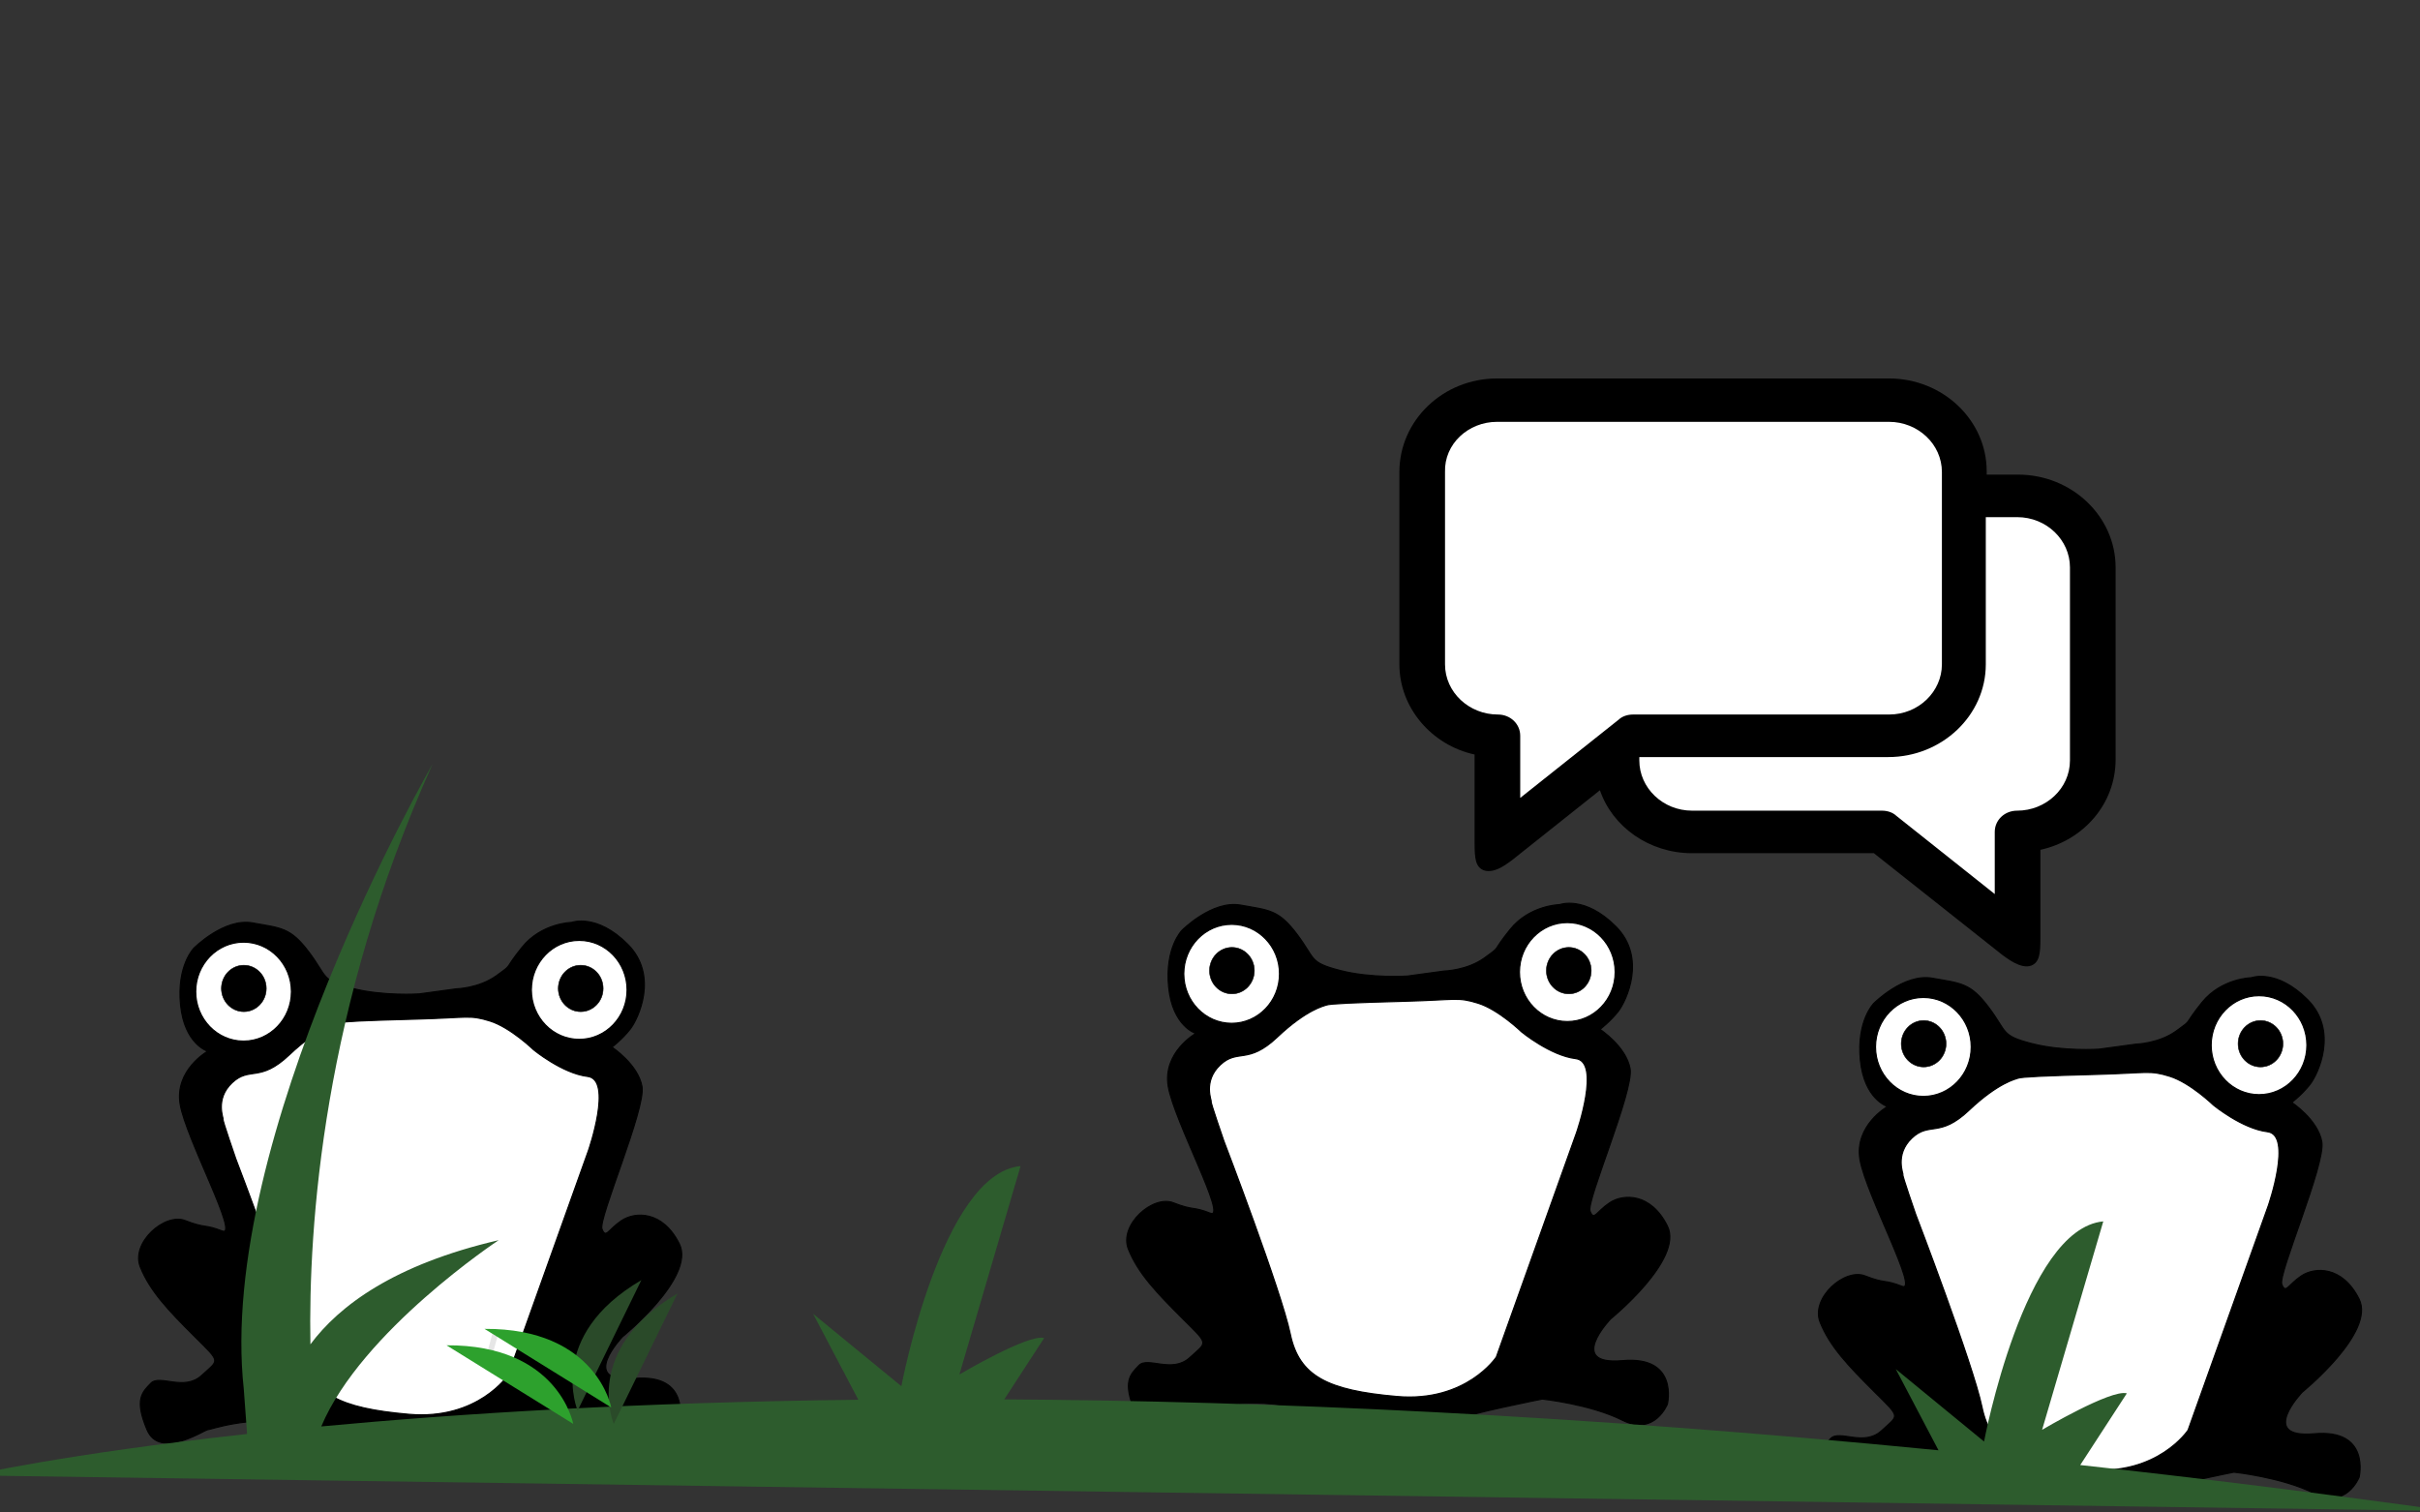 <?xml version="1.0" encoding="UTF-8" standalone="no" ?>
<!DOCTYPE svg PUBLIC "-//W3C//DTD SVG 1.1//EN" "http://www.w3.org/Graphics/SVG/1.1/DTD/svg11.dtd">
<svg xmlns="http://www.w3.org/2000/svg" xmlns:xlink="http://www.w3.org/1999/xlink" version="1.1" width="800" height="500" viewBox="0 0 800 500" xml:space="preserve">
<rect x="0" y="0" width="800" height="500" fill="#333333" stroke="none"/>
<g transform="matrix(0.29 0 0 0.3 135.83 397.91)" id="ObrSxp6F-pO9Rd4W7l2Ss"  >
<g style="" vector-effect="non-scaling-stroke"   >
		<g transform="matrix(1.28 0 0 1.28 -0.79 -21.77)" id="nRvsrFUmjRz_Ykqc4EcY8"  >
<path style="stroke: rgb(0,0,0); stroke-width: 1; stroke-dasharray: none; stroke-linecap: round; stroke-dashoffset: 6; stroke-linejoin: round; stroke-miterlimit: 1; fill: rgb(0,0,0); fill-rule: nonzero; opacity: 1;" vector-effect="non-scaling-stroke"  transform=" translate(0, 0.36)" d="M -180.323 -114.594 C -180.323 -114.594 -201.041 -120.571 -204.52 -154.484 C -207.998 -188.397 -192.671 -203.289 -192.671 -203.289 C -192.671 -203.289 -165.866 -229.485 -140.323 -225.029 C -114.78 -220.573 -106.667 -221.174 -90.063 -199.811 C -73.459 -178.448 -79.628 -175.724 -51.802 -168.768 C -23.976 -161.811 8.057 -163.946 8.057 -163.946 L 40.98 -168.279 C 40.98 -168.279 61.211 -168.706 76.863 -179.649 C 92.515 -190.592 82.285 -183.289 99.677 -204.159 C 117.068 -225.029 143.741 -225.463 143.741 -225.463 C 143.741 -225.463 165.915 -233.616 193.741 -206.66 C 221.567 -179.703 202.981 -142.42 196.024 -133.724 C 189.068 -125.029 179.677 -118.072 179.677 -118.072 C 179.677 -118.072 202.981 -103.289 206.459 -84.159 C 209.937 -65.029 167.329 29.754 170.807 38.45 C 174.285 47.145 176.185 39.032 188.198 31.232 C 200.212 23.433 224.894 22.537 239.677 51.232 C 254.459 79.928 189.068 131.232 189.068 131.232 C 189.068 131.232 149.242 171.493 199.677 167.145 C 250.111 162.798 239.677 204.537 239.677 204.537 C 239.677 204.537 228.372 232.363 199.677 218.45 C 170.981 204.537 128.198 200.189 128.198 200.189 C 128.198 200.189 60.372 213.232 53.416 217.58 C 46.459 221.928 -2.236 229.754 -36.15 223.667 C -70.063 217.58 -64.845 211.493 -104.845 205.406 C -144.845 199.319 -177.715 211.232 -180.323 211.232 C -182.932 211.232 -223.106 237.319 -234.41 211.232 C -245.715 185.145 -238.758 179.058 -230.932 171.232 C -223.106 163.406 -201.367 178.45 -185.715 164.537 C -170.063 150.624 -168.323 153.841 -191.802 131.232 C -215.28 108.624 -231.628 92.102 -240.323 71.232 C -249.019 50.363 -218.584 24.276 -200.323 31.232 C -182.063 38.189 -183.326 34.101 -167.454 40.189 C -151.582 46.277 -199.628 -39.202 -204.845 -68.768 C -210.063 -98.333 -180.323 -114.594 -180.323 -114.594 Z" stroke-linecap="round" />
</g>
		<g transform="matrix(1.28 0 0 1.28 191.9 -235.58)" id="7KCSlKueoJxSSFNu3ttNu"  >
<path style="stroke: rgb(0,0,0); stroke-width: 1; stroke-dasharray: none; stroke-linecap: butt; stroke-dashoffset: 0; stroke-linejoin: miter; stroke-miterlimit: 4; fill: rgb(255,255,255); fill-rule: nonzero; opacity: 1;" vector-effect="non-scaling-stroke"  transform=" translate(-42.61, -42.61)" d="M 42.609 0 C 66.129 0 85.217 19.089 85.217 42.609 C 85.217 66.129 66.129 85.217 42.609 85.217 C 19.089 85.217 0 66.129 0 42.609 C 0 19.089 19.089 0 42.609 0 z" stroke-linecap="round" />
</g>
		<g transform="matrix(1.28 0 0 1.28 -190.73 -233.64)" id="z0zaTQOjjOwYXL0lQkDBg"  >
<path style="stroke: rgb(0,0,0); stroke-width: 1; stroke-dasharray: none; stroke-linecap: butt; stroke-dashoffset: 0; stroke-linejoin: miter; stroke-miterlimit: 4; fill: rgb(255,255,255); fill-rule: nonzero; opacity: 1;" vector-effect="non-scaling-stroke"  transform=" translate(-42.61, -42.61)" d="M 42.609 0 C 66.129 0 85.217 19.089 85.217 42.609 C 85.217 66.129 66.129 85.217 42.609 85.217 C 19.089 85.217 0 66.129 0 42.609 C 0 19.089 19.089 0 42.609 0 z" stroke-linecap="round" />
</g>
		<g transform="matrix(0.6 0 0 0.6 -190.41 -237.16)" id="gyvQQKeqJhom2lnKJERzR"  >
<path style="stroke: rgb(0,0,0); stroke-width: 1; stroke-dasharray: none; stroke-linecap: butt; stroke-dashoffset: 0; stroke-linejoin: miter; stroke-miterlimit: 4; fill: rgb(0,0,0); fill-rule: nonzero; opacity: 1;" vector-effect="non-scaling-stroke"  transform=" translate(0, 0)" d="M 0 -42.609 C 23.52 -42.609 42.609 -23.52 42.609 0 C 42.609 23.52 23.52 42.609 0 42.609 C -23.52 42.609 -42.609 23.52 -42.609 0 C -42.609 -23.52 -23.52 -42.609 0 -42.609 z" stroke-linecap="round" />
</g>
		<g transform="matrix(0.6 0 0 0.6 193.59 -237.16)" id="-AA7zx8CpcB79JYi9L9Cg"  >
<path style="stroke: rgb(0,0,0); stroke-width: 1; stroke-dasharray: none; stroke-linecap: butt; stroke-dashoffset: 0; stroke-linejoin: miter; stroke-miterlimit: 4; fill: rgb(0,0,0); fill-rule: nonzero; opacity: 1;" vector-effect="non-scaling-stroke"  transform=" translate(0, 0)" d="M 0 -42.609 C 23.52 -42.609 42.609 -23.52 42.609 0 C 42.609 23.52 23.52 42.609 0 42.609 C -23.52 42.609 -42.609 23.52 -42.609 0 C -42.609 -23.52 -23.52 -42.609 0 -42.609 z" stroke-linecap="round" />
</g>
		<g transform="matrix(1.28 0 0 1.28 -0.72 13.59)" id="FBNnLO2l9b1d1i9gIqao_"  >
<path style="stroke: rgb(0,0,0); stroke-width: 1; stroke-dasharray: none; stroke-linecap: butt; stroke-dashoffset: 0; stroke-linejoin: miter; stroke-miterlimit: 4; fill: rgb(255,255,255); fill-rule: nonzero; opacity: 1;" vector-effect="non-scaling-stroke"  transform=" translate(-0.41, 0.51)" d="M 6.405 -170.019 C 52.088 -171.192 53.176 -173.864 71.417 -168.361 C 89.658 -162.858 110.194 -143.638 110.194 -143.638 C 110.194 -143.638 135.789 -123.263 158.397 -120.654 C 181.006 -118.045 159.125 -57.014 159.125 -57.014 L 87.647 136.29 C 87.647 136.29 60.864 175.421 -0.875 170.203 C -62.614 164.986 -88.005 152.812 -95.831 116.29 C -103.657 79.768 -154.962 -49.797 -154.962 -49.797 C -154.962 -49.797 -167.136 -83.71 -166.266 -83.71 C -165.397 -83.71 -173.95 -100.876 -158.258 -115.194 C -142.566 -129.512 -133.679 -115.103 -107.464 -139.081 C -81.249 -163.059 -65.662 -166.01 -63.818 -166.725 C -60.693 -167.937 -39.278 -168.846 6.405 -170.019 Z" stroke-linecap="round" />
</g>
</g>
</g>
<g transform="matrix(0.29 0 0 0.3 691.14 416.19)" id="Cp7ltwoznLQD4UXQE8kAe"  >
<g style="" vector-effect="non-scaling-stroke"   >
		<g transform="matrix(1.28 0 0 1.28 -0.79 -21.77)" id="9OLrZsbXAm14Yz9BKT-cL"  >
<path style="stroke: rgb(0,0,0); stroke-width: 1; stroke-dasharray: none; stroke-linecap: round; stroke-dashoffset: 6; stroke-linejoin: round; stroke-miterlimit: 1; fill: rgb(0,0,0); fill-rule: nonzero; opacity: 1;" vector-effect="non-scaling-stroke"  transform=" translate(0, 0.36)" d="M -180.323 -114.594 C -180.323 -114.594 -201.041 -120.571 -204.52 -154.484 C -207.998 -188.397 -192.671 -203.289 -192.671 -203.289 C -192.671 -203.289 -165.866 -229.485 -140.323 -225.029 C -114.78 -220.573 -106.667 -221.174 -90.063 -199.811 C -73.459 -178.448 -79.628 -175.724 -51.802 -168.768 C -23.976 -161.811 8.057 -163.946 8.057 -163.946 L 40.98 -168.279 C 40.98 -168.279 61.211 -168.706 76.863 -179.649 C 92.515 -190.592 82.285 -183.289 99.677 -204.159 C 117.068 -225.029 143.741 -225.463 143.741 -225.463 C 143.741 -225.463 165.915 -233.616 193.741 -206.66 C 221.567 -179.703 202.981 -142.42 196.024 -133.724 C 189.068 -125.029 179.677 -118.072 179.677 -118.072 C 179.677 -118.072 202.981 -103.289 206.459 -84.159 C 209.937 -65.029 167.329 29.754 170.807 38.45 C 174.285 47.145 176.185 39.032 188.198 31.232 C 200.212 23.433 224.894 22.537 239.677 51.232 C 254.459 79.928 189.068 131.232 189.068 131.232 C 189.068 131.232 149.242 171.493 199.677 167.145 C 250.111 162.798 239.677 204.537 239.677 204.537 C 239.677 204.537 228.372 232.363 199.677 218.45 C 170.981 204.537 128.198 200.189 128.198 200.189 C 128.198 200.189 60.372 213.232 53.416 217.58 C 46.459 221.928 -2.236 229.754 -36.15 223.667 C -70.063 217.58 -64.845 211.493 -104.845 205.406 C -144.845 199.319 -177.715 211.232 -180.323 211.232 C -182.932 211.232 -223.106 237.319 -234.41 211.232 C -245.715 185.145 -238.758 179.058 -230.932 171.232 C -223.106 163.406 -201.367 178.45 -185.715 164.537 C -170.063 150.624 -168.323 153.841 -191.802 131.232 C -215.28 108.624 -231.628 92.102 -240.323 71.232 C -249.019 50.363 -218.584 24.276 -200.323 31.232 C -182.063 38.189 -183.326 34.101 -167.454 40.189 C -151.582 46.277 -199.628 -39.202 -204.845 -68.768 C -210.063 -98.333 -180.323 -114.594 -180.323 -114.594 Z" stroke-linecap="round" />
</g>
		<g transform="matrix(1.28 0 0 1.28 191.9 -235.58)" id="kR7G4hcKmRfEq3e1SMcXz"  >
<path style="stroke: rgb(0,0,0); stroke-width: 1; stroke-dasharray: none; stroke-linecap: butt; stroke-dashoffset: 0; stroke-linejoin: miter; stroke-miterlimit: 4; fill: rgb(255,255,255); fill-rule: nonzero; opacity: 1;" vector-effect="non-scaling-stroke"  transform=" translate(-42.61, -42.61)" d="M 42.609 0 C 66.129 0 85.217 19.089 85.217 42.609 C 85.217 66.129 66.129 85.217 42.609 85.217 C 19.089 85.217 0 66.129 0 42.609 C 0 19.089 19.089 0 42.609 0 z" stroke-linecap="round" />
</g>
		<g transform="matrix(1.28 0 0 1.28 -190.73 -233.64)" id="N1CxwKD27pGtCEOF8TYCT"  >
<path style="stroke: rgb(0,0,0); stroke-width: 1; stroke-dasharray: none; stroke-linecap: butt; stroke-dashoffset: 0; stroke-linejoin: miter; stroke-miterlimit: 4; fill: rgb(255,255,255); fill-rule: nonzero; opacity: 1;" vector-effect="non-scaling-stroke"  transform=" translate(-42.61, -42.61)" d="M 42.609 0 C 66.129 0 85.217 19.089 85.217 42.609 C 85.217 66.129 66.129 85.217 42.609 85.217 C 19.089 85.217 0 66.129 0 42.609 C 0 19.089 19.089 0 42.609 0 z" stroke-linecap="round" />
</g>
		<g transform="matrix(0.6 0 0 0.6 -190.41 -237.16)" id="B6qTOMkTU55_gPGVU9D4e"  >
<path style="stroke: rgb(0,0,0); stroke-width: 1; stroke-dasharray: none; stroke-linecap: butt; stroke-dashoffset: 0; stroke-linejoin: miter; stroke-miterlimit: 4; fill: rgb(0,0,0); fill-rule: nonzero; opacity: 1;" vector-effect="non-scaling-stroke"  transform=" translate(0, 0)" d="M 0 -42.609 C 23.52 -42.609 42.609 -23.52 42.609 0 C 42.609 23.52 23.52 42.609 0 42.609 C -23.52 42.609 -42.609 23.52 -42.609 0 C -42.609 -23.52 -23.52 -42.609 0 -42.609 z" stroke-linecap="round" />
</g>
		<g transform="matrix(0.6 0 0 0.6 193.59 -237.16)" id="Cebxt4KY5zOauvMfmDxLK"  >
<path style="stroke: rgb(0,0,0); stroke-width: 1; stroke-dasharray: none; stroke-linecap: butt; stroke-dashoffset: 0; stroke-linejoin: miter; stroke-miterlimit: 4; fill: rgb(0,0,0); fill-rule: nonzero; opacity: 1;" vector-effect="non-scaling-stroke"  transform=" translate(0, 0)" d="M 0 -42.609 C 23.52 -42.609 42.609 -23.52 42.609 0 C 42.609 23.52 23.52 42.609 0 42.609 C -23.52 42.609 -42.609 23.52 -42.609 0 C -42.609 -23.52 -23.52 -42.609 0 -42.609 z" stroke-linecap="round" />
</g>
		<g transform="matrix(1.28 0 0 1.28 -0.72 13.59)" id="rR9DSTkIl7Jz2IvSA9vGF"  >
<path style="stroke: rgb(0,0,0); stroke-width: 1; stroke-dasharray: none; stroke-linecap: butt; stroke-dashoffset: 0; stroke-linejoin: miter; stroke-miterlimit: 4; fill: rgb(255,255,255); fill-rule: nonzero; opacity: 1;" vector-effect="non-scaling-stroke"  transform=" translate(-0.41, 0.51)" d="M 6.405 -170.019 C 52.088 -171.192 53.176 -173.864 71.417 -168.361 C 89.658 -162.858 110.194 -143.638 110.194 -143.638 C 110.194 -143.638 135.789 -123.263 158.397 -120.654 C 181.006 -118.045 159.125 -57.014 159.125 -57.014 L 87.647 136.29 C 87.647 136.29 60.864 175.421 -0.875 170.203 C -62.614 164.986 -88.005 152.812 -95.831 116.29 C -103.657 79.768 -154.962 -49.797 -154.962 -49.797 C -154.962 -49.797 -167.136 -83.71 -166.266 -83.71 C -165.397 -83.71 -173.95 -100.876 -158.258 -115.194 C -142.566 -129.512 -133.679 -115.103 -107.464 -139.081 C -81.249 -163.059 -65.662 -166.01 -63.818 -166.725 C -60.693 -167.937 -39.278 -168.846 6.405 -170.019 Z" stroke-linecap="round" />
</g>
</g>
</g>
<g transform="matrix(0.29 0 0 0.3 462.47 392.02)" id="Al63Lhrvfwx52EJBI2hzf"  >
<g style="" vector-effect="non-scaling-stroke"   >
		<g transform="matrix(1.28 0 0 1.28 -0.79 -21.77)" id="T1EC8K7MXFCVRUM0K-Z9G"  >
<path style="stroke: rgb(0,0,0); stroke-width: 1; stroke-dasharray: none; stroke-linecap: round; stroke-dashoffset: 6; stroke-linejoin: round; stroke-miterlimit: 1; fill: rgb(0,0,0); fill-rule: nonzero; opacity: 1;" vector-effect="non-scaling-stroke"  transform=" translate(0, 0.36)" d="M -180.323 -114.594 C -180.323 -114.594 -201.041 -120.571 -204.52 -154.484 C -207.998 -188.397 -192.671 -203.289 -192.671 -203.289 C -192.671 -203.289 -165.866 -229.485 -140.323 -225.029 C -114.78 -220.573 -106.667 -221.174 -90.063 -199.811 C -73.459 -178.448 -79.628 -175.724 -51.802 -168.768 C -23.976 -161.811 8.057 -163.946 8.057 -163.946 L 40.98 -168.279 C 40.98 -168.279 61.211 -168.706 76.863 -179.649 C 92.515 -190.592 82.285 -183.289 99.677 -204.159 C 117.068 -225.029 143.741 -225.463 143.741 -225.463 C 143.741 -225.463 165.915 -233.616 193.741 -206.66 C 221.567 -179.703 202.981 -142.42 196.024 -133.724 C 189.068 -125.029 179.677 -118.072 179.677 -118.072 C 179.677 -118.072 202.981 -103.289 206.459 -84.159 C 209.937 -65.029 167.329 29.754 170.807 38.45 C 174.285 47.145 176.185 39.032 188.198 31.232 C 200.212 23.433 224.894 22.537 239.677 51.232 C 254.459 79.928 189.068 131.232 189.068 131.232 C 189.068 131.232 149.242 171.493 199.677 167.145 C 250.111 162.798 239.677 204.537 239.677 204.537 C 239.677 204.537 228.372 232.363 199.677 218.45 C 170.981 204.537 128.198 200.189 128.198 200.189 C 128.198 200.189 60.372 213.232 53.416 217.58 C 46.459 221.928 -2.236 229.754 -36.15 223.667 C -70.063 217.58 -64.845 211.493 -104.845 205.406 C -144.845 199.319 -177.715 211.232 -180.323 211.232 C -182.932 211.232 -223.106 237.319 -234.41 211.232 C -245.715 185.145 -238.758 179.058 -230.932 171.232 C -223.106 163.406 -201.367 178.45 -185.715 164.537 C -170.063 150.624 -168.323 153.841 -191.802 131.232 C -215.28 108.624 -231.628 92.102 -240.323 71.232 C -249.019 50.363 -218.584 24.276 -200.323 31.232 C -182.063 38.189 -183.326 34.101 -167.454 40.189 C -151.582 46.277 -199.628 -39.202 -204.845 -68.768 C -210.063 -98.333 -180.323 -114.594 -180.323 -114.594 Z" stroke-linecap="round" />
</g>
		<g transform="matrix(1.28 0 0 1.28 191.9 -235.58)" id="RqQ8be4YpDy37DwOrVFOG"  >
<path style="stroke: rgb(0,0,0); stroke-width: 1; stroke-dasharray: none; stroke-linecap: butt; stroke-dashoffset: 0; stroke-linejoin: miter; stroke-miterlimit: 4; fill: rgb(255,255,255); fill-rule: nonzero; opacity: 1;" vector-effect="non-scaling-stroke"  transform=" translate(-42.61, -42.61)" d="M 42.609 0 C 66.129 0 85.217 19.089 85.217 42.609 C 85.217 66.129 66.129 85.217 42.609 85.217 C 19.089 85.217 0 66.129 0 42.609 C 0 19.089 19.089 0 42.609 0 z" stroke-linecap="round" />
</g>
		<g transform="matrix(1.28 0 0 1.28 -190.73 -233.64)" id="nHGgOOqQJvnlyIe0Vfmli"  >
<path style="stroke: rgb(0,0,0); stroke-width: 1; stroke-dasharray: none; stroke-linecap: butt; stroke-dashoffset: 0; stroke-linejoin: miter; stroke-miterlimit: 4; fill: rgb(255,255,255); fill-rule: nonzero; opacity: 1;" vector-effect="non-scaling-stroke"  transform=" translate(-42.61, -42.61)" d="M 42.609 0 C 66.129 0 85.217 19.089 85.217 42.609 C 85.217 66.129 66.129 85.217 42.609 85.217 C 19.089 85.217 0 66.129 0 42.609 C 0 19.089 19.089 0 42.609 0 z" stroke-linecap="round" />
</g>
		<g transform="matrix(0.6 0 0 0.6 -190.41 -237.16)" id="5qGdjiSVJNwbDJNnrOYjT"  >
<path style="stroke: rgb(0,0,0); stroke-width: 1; stroke-dasharray: none; stroke-linecap: butt; stroke-dashoffset: 0; stroke-linejoin: miter; stroke-miterlimit: 4; fill: rgb(0,0,0); fill-rule: nonzero; opacity: 1;" vector-effect="non-scaling-stroke"  transform=" translate(0, 0)" d="M 0 -42.609 C 23.52 -42.609 42.609 -23.52 42.609 0 C 42.609 23.52 23.52 42.609 0 42.609 C -23.52 42.609 -42.609 23.52 -42.609 0 C -42.609 -23.52 -23.52 -42.609 0 -42.609 z" stroke-linecap="round" />
</g>
		<g transform="matrix(0.6 0 0 0.6 193.59 -237.16)" id="fZISh3f4NMTWctkMIE7yA"  >
<path style="stroke: rgb(0,0,0); stroke-width: 1; stroke-dasharray: none; stroke-linecap: butt; stroke-dashoffset: 0; stroke-linejoin: miter; stroke-miterlimit: 4; fill: rgb(0,0,0); fill-rule: nonzero; opacity: 1;" vector-effect="non-scaling-stroke"  transform=" translate(0, 0)" d="M 0 -42.609 C 23.52 -42.609 42.609 -23.52 42.609 0 C 42.609 23.52 23.52 42.609 0 42.609 C -23.52 42.609 -42.609 23.52 -42.609 0 C -42.609 -23.52 -23.52 -42.609 0 -42.609 z" stroke-linecap="round" />
</g>
		<g transform="matrix(1.28 0 0 1.28 -0.72 13.59)" id="7NF5JCXoL6O8LNmybtgYv"  >
<path style="stroke: rgb(0,0,0); stroke-width: 1; stroke-dasharray: none; stroke-linecap: butt; stroke-dashoffset: 0; stroke-linejoin: miter; stroke-miterlimit: 4; fill: rgb(255,255,255); fill-rule: nonzero; opacity: 1;" vector-effect="non-scaling-stroke"  transform=" translate(-0.41, 0.51)" d="M 6.405 -170.019 C 52.088 -171.192 53.176 -173.864 71.417 -168.361 C 89.658 -162.858 110.194 -143.638 110.194 -143.638 C 110.194 -143.638 135.789 -123.263 158.397 -120.654 C 181.006 -118.045 159.125 -57.014 159.125 -57.014 L 87.647 136.29 C 87.647 136.29 60.864 175.421 -0.875 170.203 C -62.614 164.986 -88.005 152.812 -95.831 116.29 C -103.657 79.768 -154.962 -49.797 -154.962 -49.797 C -154.962 -49.797 -167.136 -83.71 -166.266 -83.71 C -165.397 -83.71 -173.95 -100.876 -158.258 -115.194 C -142.566 -129.512 -133.679 -115.103 -107.464 -139.081 C -81.249 -163.059 -65.662 -166.01 -63.818 -166.725 C -60.693 -167.937 -39.278 -168.846 6.405 -170.019 Z" stroke-linecap="round" />
</g>
</g>
</g>
<g transform="matrix(0.81 0 0 0.77 400 376.06)" id="xw51MK6gDK8uzESRw1nip"  >
<path style="stroke: none; stroke-width: 1; stroke-dasharray: none; stroke-linecap: butt; stroke-dashoffset: 0; stroke-linejoin: miter; stroke-miterlimit: 4; fill: rgb(45,92,45); fill-rule: nonzero; opacity: 1;" vector-effect="non-scaling-stroke"  transform=" translate(-600, -653.32)" d="M 1105.446 813.642 Q 1027.313 802.198 955.164 793.912 L 974.184 763.134 C 967.772 761.24 939.599 778.786 939.599 778.786 L 964.566 689.306 C 932.318 692.412 915.909 783.819 915.909 783.819 L 879.884 752.723 L 897.322 787.577 C 750.11 772.381 622.971 766.412 516.032 765.723 L 532.311 739.381 C 525.899 737.486 497.726 755.032 497.726 755.032 L 522.693 665.552 C 490.445 668.659 474.036 760.065 474.036 760.065 L 438.011 728.969 L 456.481 765.885 C 366.83 766.971 293.72 771.756 237.29 777.336 C 253.757 736.258 309.683 697.376 309.683 697.376 C 266.976 707.812 244.571 725.527 232.863 742.086 C 231.968 691.268 237.989 597.086 282.719 492.991 C 282.719 492.991 194.423 653.4 205.671 761.399 L 207.015 780.574 C 132.179 789.199 94.554 798.358 94.554 798.358 Z" stroke-linecap="round" />
</g>
<g transform="matrix(0.81 0 0 0.77 162.61 444.75)" id="NcekAG3cTrEiz-M2Nf0uh"  >
<path style="stroke: none; stroke-width: 1; stroke-dasharray: none; stroke-linecap: butt; stroke-dashoffset: 0; stroke-linejoin: miter; stroke-miterlimit: 4; fill: rgb(230,230,230); fill-rule: nonzero; opacity: 1;" vector-effect="non-scaling-stroke"  transform=" translate(-414.7, -541.79)" d="M 411.752 548.14 L 413.949 548.825 C 415.328 544.381 416.576 539.828 417.657 535.293 L 415.417 534.763 C 414.346 539.25 413.121 543.745 411.752 548.14 Z" stroke-linecap="round" />
</g>
<g transform="matrix(0.81 0 0 0.77 212.58 449.18)" id="c_wj3vak6dcuGlzZKVibl"  >
<path style="stroke: none; stroke-width: 1; stroke-dasharray: none; stroke-linecap: butt; stroke-dashoffset: 0; stroke-linejoin: miter; stroke-miterlimit: 4; fill: rgb(42,74,41); fill-rule: nonzero; opacity: 1;" vector-effect="non-scaling-stroke"  transform=" translate(-496.68, -764.36)" d="M 484.724 792.358 C 484.724 792.358 471.724 760.358 510.724 736.358 Z" stroke-linecap="round" />
</g>
<g transform="matrix(0.81 0 0 0.77 168.55 457.72)" id="iMpEOFz42XnJsiwPZnrQI"  >
<path style="stroke: none; stroke-width: 1; stroke-dasharray: none; stroke-linecap: butt; stroke-dashoffset: 0; stroke-linejoin: miter; stroke-miterlimit: 4; fill: rgb(45,161,45); fill-rule: nonzero; opacity: 1;" vector-effect="non-scaling-stroke"  transform=" translate(-442.88, -774.91)" d="M 468.736 791.777 C 468.736 791.777 462.819 757.748 417.027 758.04 Z" stroke-linecap="round" />
</g>
<g transform="matrix(0.81 0 0 0.77 200.64 444.75)" id="NK0i2y7f-nj-LKQKCQnkN"  >
<path style="stroke: none; stroke-width: 1; stroke-dasharray: none; stroke-linecap: butt; stroke-dashoffset: 0; stroke-linejoin: miter; stroke-miterlimit: 4; fill: rgb(42,74,41); fill-rule: nonzero; opacity: 1;" vector-effect="non-scaling-stroke"  transform=" translate(-496.68, -764.36)" d="M 484.724 792.358 C 484.724 792.358 471.724 760.358 510.724 736.358 Z" stroke-linecap="round" />
</g>
<g transform="matrix(0.81 0 0 0.77 181.11 452.29)" id="URuvyFVGQ_gr6kqmkiIO6"  >
<path style="stroke: none; stroke-width: 1; stroke-dasharray: none; stroke-linecap: butt; stroke-dashoffset: 0; stroke-linejoin: miter; stroke-miterlimit: 4; fill: rgb(45,161,45); fill-rule: nonzero; opacity: 1;" vector-effect="non-scaling-stroke"  transform=" translate(-442.88, -774.91)" d="M 468.736 791.777 C 468.736 791.777 462.819 757.748 417.027 758.04 Z" stroke-linecap="round" />
</g>
<g transform="matrix(-0.98 0 0 0.98 580.99 222.29)" id="WYsM9yVOtMf3FDd7weiO6"  >
<g style="" vector-effect="non-scaling-stroke"   >
		<g transform="matrix(3.02 0 0 2.87 0 0)" id="WihYwtNk1n49k4kkFBUKv"  >
<path style="stroke: none; stroke-width: 1; stroke-dasharray: none; stroke-linecap: butt; stroke-dashoffset: 0; stroke-linejoin: miter; stroke-miterlimit: 4; fill: rgb(0,0,0); fill-rule: nonzero; opacity: 1;" vector-effect="non-scaling-stroke"  transform=" translate(-40, -39.95)" d="M 69.1 5.4 L 25.3 5.4 C 19.3 5.4 14.4 10.3 14.4 16.3 L 14.4 16.7 L 10.9 16.7 C 4.9 16.7 0 21.6 0 27.6 L 0 50.2 C 0 55.4 3.6 59.7 8.4 60.8 L 8.4 71.2 C 8.4 73 8.5 74 9.4 74.4 C 10.6 74.9 12.3 73.4 12.6 73.2 L 27 61.2 L 47.3 61.2 C 52.1 61.2 56.2 58.1 57.6 53.8 L 67.4 62 C 67.7 62.2 69.3 63.7 70.6 63.2 C 71.5 62.8 71.6 61.8 71.6 60 L 71.6 49.6 C 76.4 48.5 80 44.1 80 39 L 80 16.4 C 80 10.3 75.1 5.4 69.1 5.4 z" stroke-linecap="round" />
</g>
		<g transform="matrix(3.02 0 0 2.87 -32.77 11.19)" id="vXDixzM1BoFzBQj8i7Duc"  >
<path style="stroke: none; stroke-width: 1; stroke-dasharray: none; stroke-linecap: butt; stroke-dashoffset: 0; stroke-linejoin: miter; stroke-miterlimit: 4; fill: rgb(255,255,255); fill-rule: nonzero; opacity: 1;" vector-effect="non-scaling-stroke"  transform=" translate(-29.15, -43.85)" d="M 53.2 49.9 L 53.2 49.9 L 53.2 50.3 C 53.2 53.5 50.6 56.2 47.3 56.2 L 26.1 56.2 C 25.5 56.2 24.9 56.4 24.5 56.8 L 13.5 66 L 13.5 58.7 C 13.5 57.3 12.4 56.2 11 56.2 C 7.8 56.2 5.1 53.6 5.1 50.3 L 5.1 27.6 C 5.1 24.4 7.7 21.7 11 21.7 L 14.5 21.7 L 14.5 39 C 14.5 45 19.4 49.9 25.4 49.9 L 53.2 49.9 z" stroke-linecap="round" />
</g>
		<g transform="matrix(3.02 0 0 2.87 21.6 -21.1)" id="8ElajtIkYBxY0nCEDO0px"  >
<path style="stroke: none; stroke-width: 1; stroke-dasharray: none; stroke-linecap: butt; stroke-dashoffset: 0; stroke-linejoin: miter; stroke-miterlimit: 4; fill: rgb(255,255,255); fill-rule: nonzero; opacity: 1;" vector-effect="non-scaling-stroke"  transform=" translate(-47.15, -32.6)" d="M 69.1 10.5 L 25.3 10.5 C 22.1 10.5 19.4 13.1 19.4 16.4 L 19.4 39 C 19.4 42.2 22 44.9 25.3 44.9 L 53.9 44.9 C 54.5 44.9 55.1 45.1 55.5 45.5 L 66.5 54.7 L 66.5 47.4 C 66.5 46 67.6 44.9 69 44.9 C 72.2 44.9 74.9 42.3 74.9 39 L 74.9 16.4 L 74.9 16.4 C 75 13.1 72.3 10.5 69.1 10.5 z" stroke-linecap="round" />
</g>
</g>
</g>
</svg>